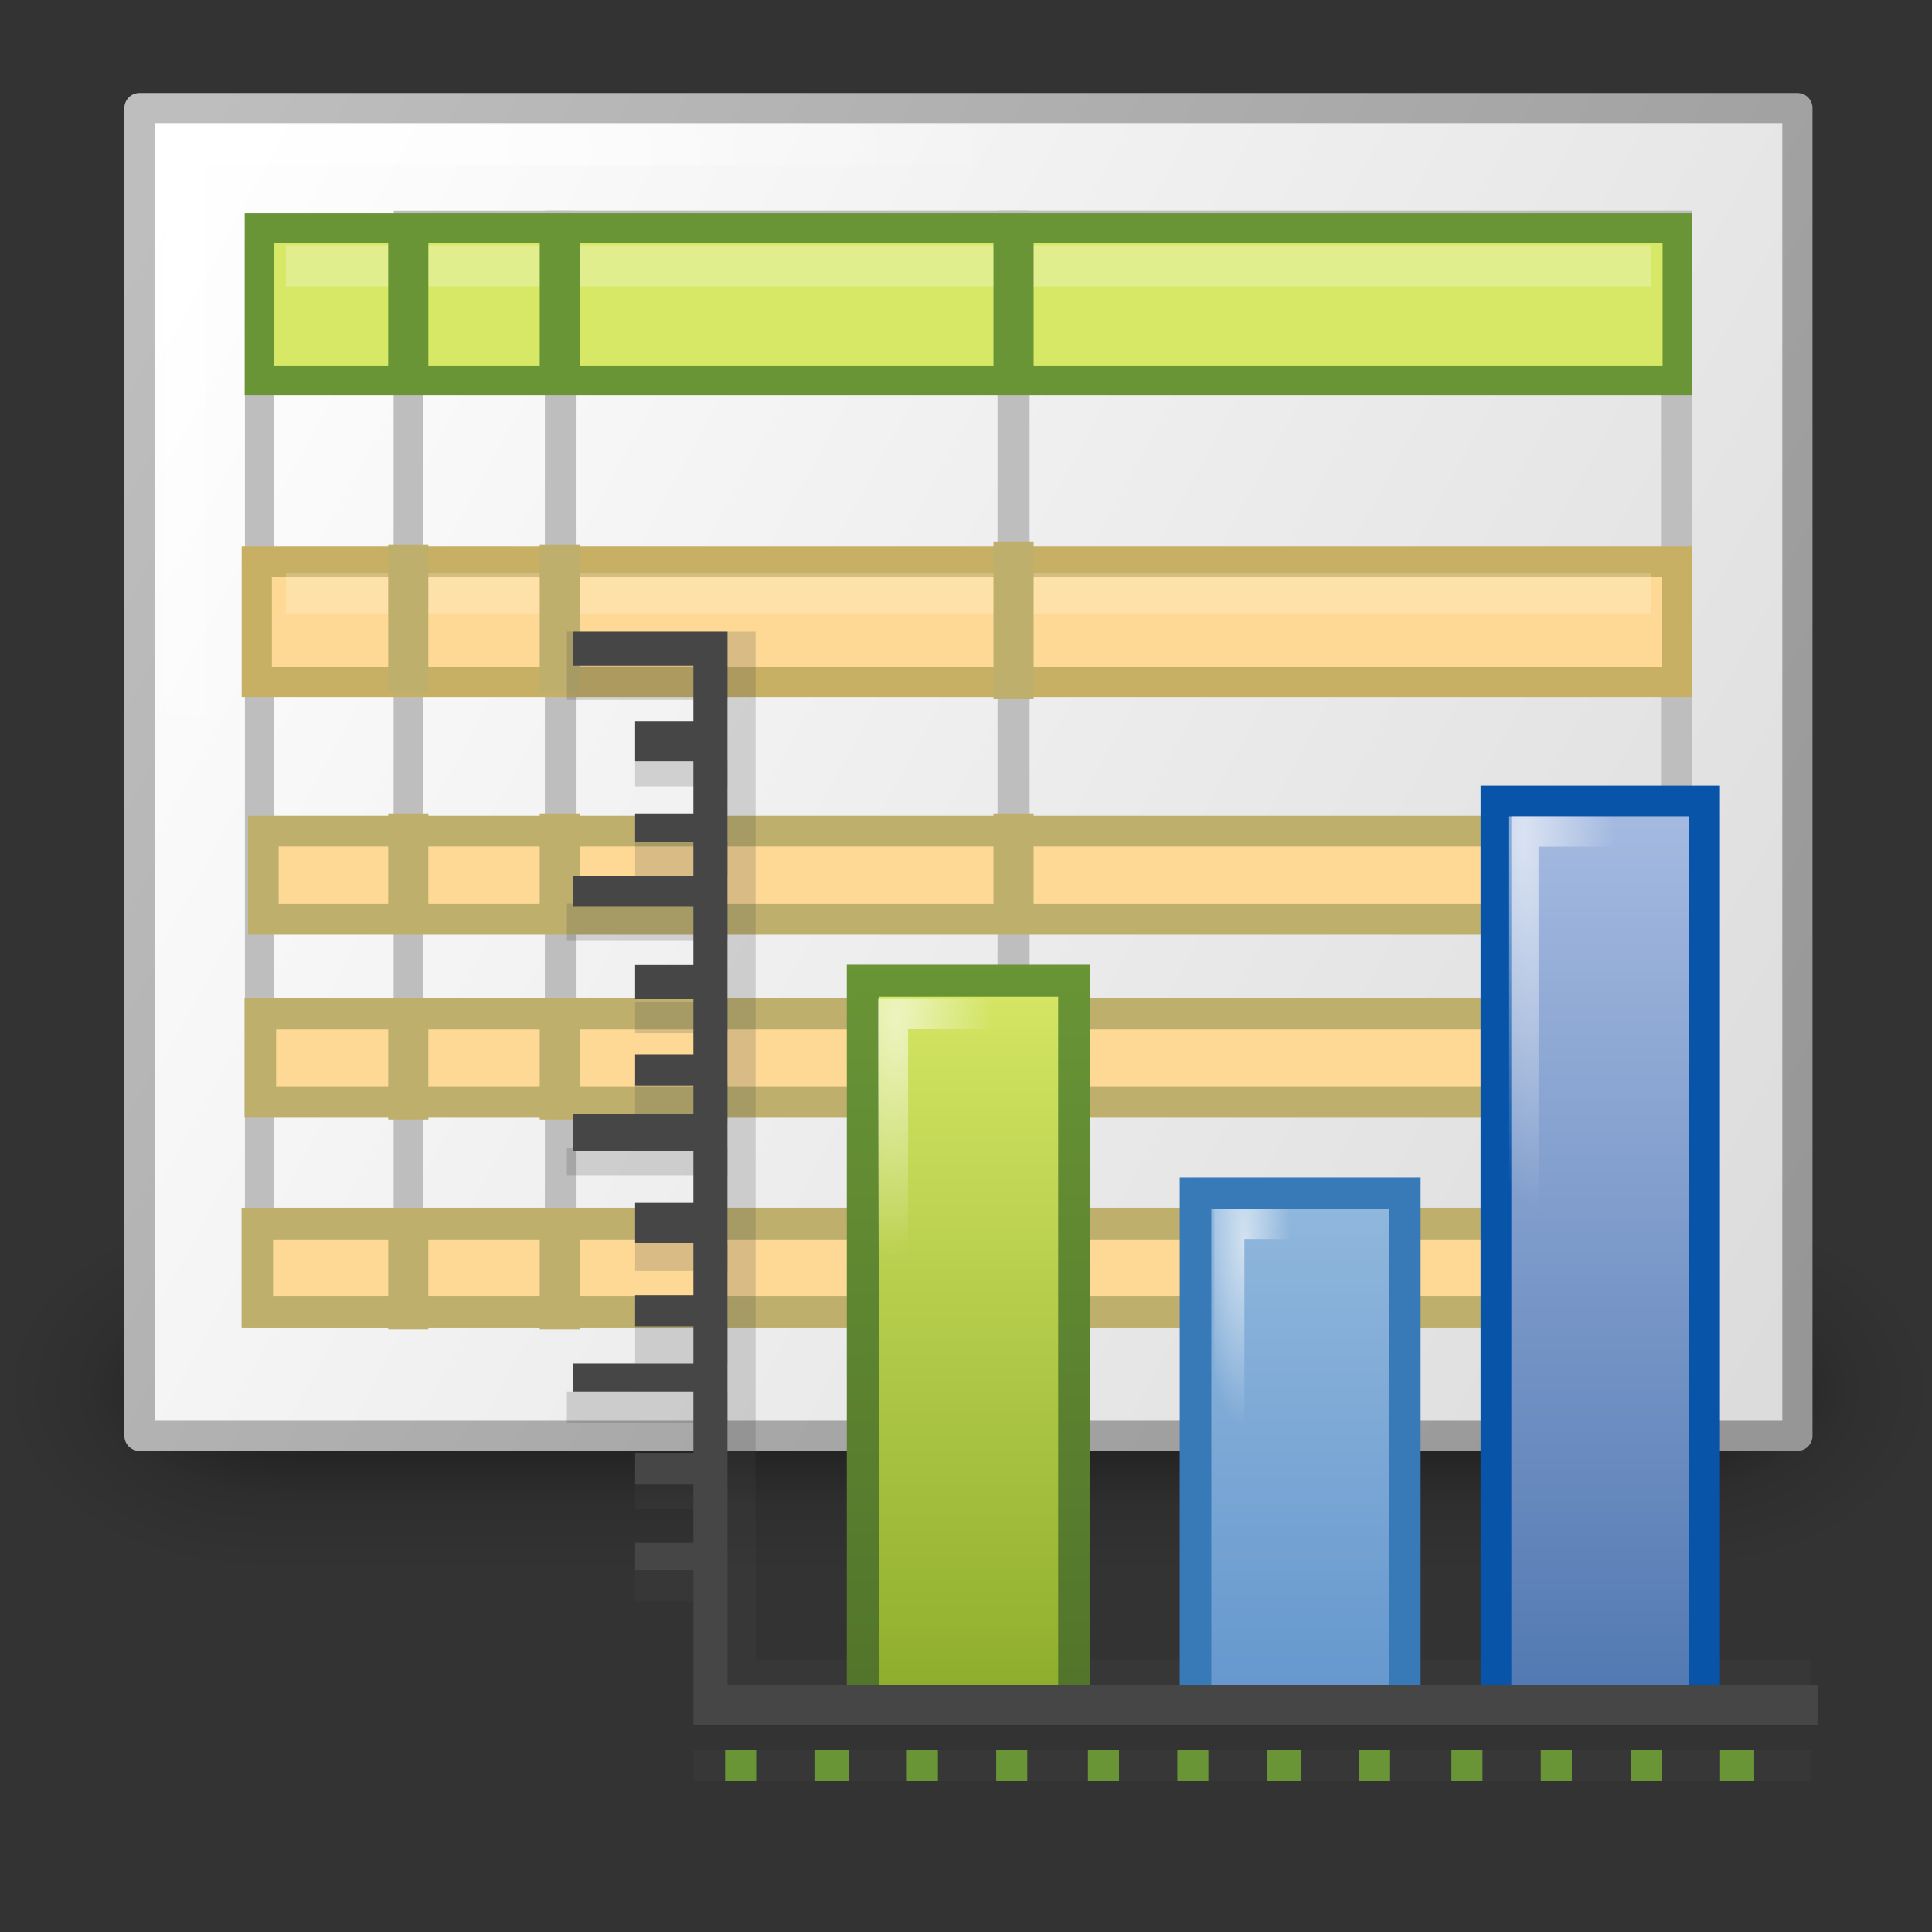 <?xml version="1.0" encoding="UTF-8" standalone="no"?>
<!-- Created with Inkscape (http://www.inkscape.org/) -->

<svg
   xmlns:svg="http://www.w3.org/2000/svg"
   xmlns="http://www.w3.org/2000/svg"
   xmlns:xlink="http://www.w3.org/1999/xlink"
   version="1.0"
   width="64"
   height="64"
   id="svg11300">
  <rect width="100%" height="100%" fill="#333333" stroke="none"/>
  <defs
     id="defs3">
    <linearGradient
       id="linearGradient6482">
      <stop
         id="stop6484"
         style="stop-color:#699536;stop-opacity:1"
         offset="0" />
      <stop
         id="stop6486"
         style="stop-color:#51732a;stop-opacity:1"
         offset="1" />
    </linearGradient>
    <linearGradient
       id="linearGradient7962">
      <stop
         id="stop7964"
         style="stop-color:white;stop-opacity:1"
         offset="0" />
      <stop
         id="stop7966"
         style="stop-color:white;stop-opacity:0"
         offset="1" />
    </linearGradient>
    <linearGradient
       id="linearGradient6288">
      <stop
         id="stop6290"
         style="stop-color:#969696;stop-opacity:1"
         offset="0" />
      <stop
         id="stop6292"
         style="stop-color:#bebebe;stop-opacity:1"
         offset="1" />
    </linearGradient>
    <linearGradient
       id="linearGradient6280">
      <stop
         id="stop6282"
         style="stop-color:white;stop-opacity:1"
         offset="0" />
      <stop
         id="stop6284"
         style="stop-color:#dcdcdc;stop-opacity:1"
         offset="1" />
    </linearGradient>
    <linearGradient
       id="linearGradient4103">
      <stop
         id="stop4105"
         style="stop-color:#d7e866;stop-opacity:1"
         offset="0" />
      <stop
         id="stop4107"
         style="stop-color:#8cab2a;stop-opacity:1"
         offset="1" />
    </linearGradient>
    <linearGradient
       id="linearGradient5113">
      <stop
         id="stop5115"
         style="stop-color:white;stop-opacity:1"
         offset="0" />
      <stop
         id="stop5117"
         style="stop-color:white;stop-opacity:0"
         offset="1" />
    </linearGradient>
    <linearGradient
       id="linearGradient2264">
      <stop
         id="stop2266"
         style="stop-color:#93b9dd;stop-opacity:1"
         offset="0" />
      <stop
         id="stop2268"
         style="stop-color:#6396cd;stop-opacity:1"
         offset="1" />
    </linearGradient>
    <linearGradient
       id="linearGradient4103-772-865-112-606">
      <stop
         id="stop139214"
         style="stop-color:#a7bce2;stop-opacity:1"
         offset="0" />
      <stop
         id="stop139216"
         style="stop-color:#5077b1;stop-opacity:1"
         offset="1" />
    </linearGradient>
    <linearGradient
       id="linearGradient3688">
      <stop
         id="stop3690"
         style="stop-color:black;stop-opacity:1"
         offset="0" />
      <stop
         id="stop3692"
         style="stop-color:black;stop-opacity:0"
         offset="1" />
    </linearGradient>
    <linearGradient
       id="linearGradient3702">
      <stop
         id="stop3704"
         style="stop-color:black;stop-opacity:0"
         offset="0" />
      <stop
         id="stop3710"
         style="stop-color:black;stop-opacity:1"
         offset="0.5" />
      <stop
         id="stop3706"
         style="stop-color:black;stop-opacity:0"
         offset="1" />
    </linearGradient>
    <linearGradient
       x1="45"
       y1="25"
       x2="45"
       y2="48"
       id="linearGradient5582"
       xlink:href="#linearGradient4103-772-865-112-606"
       gradientUnits="userSpaceOnUse"
       gradientTransform="matrix(1.041,0,0,1.023,-7.086,-6.247)" />
    <linearGradient
       x1="37"
       y1="35"
       x2="37"
       y2="48"
       id="linearGradient5585"
       xlink:href="#linearGradient2264"
       gradientUnits="userSpaceOnUse"
       gradientTransform="matrix(1.038,0,0,1.06,-6.13,-7.996)" />
    <linearGradient
       x1="29"
       y1="30"
       x2="29"
       y2="48"
       id="linearGradient5588"
       xlink:href="#linearGradient4103"
       gradientUnits="userSpaceOnUse"
       gradientTransform="matrix(1.052,0,0,1.059,-6.502,-7.996)" />
    <linearGradient
       x1="27.945"
       y1="30"
       x2="28.111"
       y2="48"
       id="linearGradient5590"
       xlink:href="#linearGradient6482"
       gradientUnits="userSpaceOnUse"
       gradientTransform="matrix(1.052,0,0,1.059,-6.502,-7.996)" />
    <linearGradient
       x1="29"
       y1="7.938"
       x2="29"
       y2="40.938"
       id="linearGradient5614"
       xlink:href="#linearGradient7962"
       gradientUnits="userSpaceOnUse"
       gradientTransform="matrix(1,0,0,1.02,-5,-6.24)" />
    <linearGradient
       x1="9.414"
       y1="9.414"
       x2="48.851"
       y2="34.939"
       id="linearGradient5626"
       xlink:href="#linearGradient6280"
       gradientUnits="userSpaceOnUse"
       gradientTransform="matrix(1.007,0,0,1.188,-5.208,-7.516)" />
    <linearGradient
       x1="48.851"
       y1="34.939"
       x2="9.414"
       y2="9.414"
       id="linearGradient5628"
       xlink:href="#linearGradient6288"
       gradientUnits="userSpaceOnUse"
       gradientTransform="matrix(1.007,0,0,1.188,-5.208,-7.516)" />
    <radialGradient
       cx="5.085"
       cy="0.024"
       r="20"
       fx="5.085"
       fy="0.024"
       id="radialGradient6407"
       xlink:href="#linearGradient5113"
       gradientUnits="userSpaceOnUse"
       gradientTransform="matrix(1,0,0,0.775,0,4.163)" />
    <radialGradient
       cx="22.586"
       cy="32.166"
       r="2"
       fx="22.586"
       fy="32.166"
       id="radialGradient6409"
       xlink:href="#linearGradient7962"
       gradientUnits="userSpaceOnUse"
       gradientTransform="matrix(1.192,0.035,-0.088,2.967,-1.874,-70.934)" />
    <radialGradient
       cx="30.851"
       cy="34.829"
       r="2"
       fx="30.851"
       fy="34.829"
       id="radialGradient6411"
       xlink:href="#linearGradient7962"
       gradientUnits="userSpaceOnUse"
       gradientTransform="matrix(0.575,9.8904205e-7,-4.0201317e-6,2.335,13.127,-50.558)" />
    <radialGradient
       cx="38.497"
       cy="29.631"
       r="2"
       fx="38.497"
       fy="29.631"
       id="radialGradient6413"
       xlink:href="#linearGradient7962"
       gradientUnits="userSpaceOnUse"
       gradientTransform="matrix(1.145,-0.061,0.249,4.653,-13.619,-114.738)" />
    <radialGradient
       cx="4.993"
       cy="43.5"
       r="2.5"
       fx="4.993"
       fy="43.5"
       id="radialGradient6415"
       xlink:href="#linearGradient3688"
       gradientUnits="userSpaceOnUse"
       gradientTransform="matrix(2.207,0,0,1.6,42.315,-13.886)" />
    <radialGradient
       cx="4.993"
       cy="43.5"
       r="2.5"
       fx="4.993"
       fy="43.5"
       id="radialGradient6417"
       xlink:href="#linearGradient3688"
       gradientUnits="userSpaceOnUse"
       gradientTransform="matrix(2.207,0,0,1.6,-33.529,-125.314)" />
    <linearGradient
       x1="25.058"
       y1="47.028"
       x2="25.058"
       y2="39.999"
       id="linearGradient6419"
       xlink:href="#linearGradient3702"
       gradientUnits="userSpaceOnUse"
       gradientTransform="matrix(1.102,0,0,1.143,11.486,6)" />
    <radialGradient
       cx="4.993"
       cy="43.5"
       r="2.5"
       fx="4.993"
       fy="43.5"
       id="radialGradient6421"
       xlink:href="#linearGradient3688"
       gradientUnits="userSpaceOnUse"
       gradientTransform="matrix(2.014,0,0,1,41.931,12.214)" />
    <radialGradient
       cx="4.993"
       cy="43.5"
       r="2.5"
       fx="4.993"
       fy="43.5"
       id="radialGradient6423"
       xlink:href="#linearGradient3688"
       gradientUnits="userSpaceOnUse"
       gradientTransform="matrix(2.014,0,0,1,-33.914,-99.214)" />
    <linearGradient
       x1="25.058"
       y1="47.028"
       x2="25.058"
       y2="39.999"
       id="linearGradient6425"
       xlink:href="#linearGradient3702"
       gradientUnits="userSpaceOnUse"
       gradientTransform="matrix(1.005,0,0,0.714,13.8,24.643)" />
  </defs>
  <g
     transform="matrix(1.33,0,0,1.33,0.16,0.15)"
     id="g6427">
    <path
       d="m 17.152,43.474 0,0.774 27.846,0 0,-0.774 -27.846,0 z"
       id="path3771"
       style="opacity:0.2;fill:#464646;fill-opacity:1;fill-rule:evenodd;stroke:none;display:inline;enable-background:new" />
    <g
       transform="matrix(1.147,0,0,1.125,-19.488,-28.178)"
       id="g6970"
       style="opacity:0.9">
      <rect
         width="5.508"
         height="8"
         x="53.343"
         y="51.714"
         id="rect3701"
         style="opacity:0.262;fill:url(#radialGradient6415);fill-opacity:1;stroke:none" />
      <rect
         width="5.508"
         height="8"
         x="-22.501"
         y="-59.714"
         transform="scale(-1,-1)"
         id="rect3703"
         style="opacity:0.262;fill:url(#radialGradient6417);fill-opacity:1;stroke:none" />
      <rect
         width="30.842"
         height="8"
         x="22.501"
         y="51.714"
         id="rect3705"
         style="opacity:0.262;fill:url(#linearGradient6419);fill-opacity:1;stroke:none" />
      <rect
         width="5.026"
         height="5"
         x="51.994"
         y="53.214"
         id="rect3717"
         style="opacity:0.4;fill:url(#radialGradient6421);fill-opacity:1;stroke:none" />
      <rect
         width="5.026"
         height="5"
         x="-23.851"
         y="-58.214"
         transform="scale(-1,-1)"
         id="rect3719"
         style="opacity:0.4;fill:url(#radialGradient6423);fill-opacity:1;stroke:none" />
      <rect
         width="28.143"
         height="5"
         x="23.851"
         y="53.214"
         id="rect3721"
         style="opacity:0.4;fill:url(#linearGradient6425);fill-opacity:1;stroke:none" />
    </g>
    <rect
       width="41.295"
       height="33.072"
       x="3.353"
       y="2.578"
       id="rect5508"
       style="fill:url(#linearGradient5626);fill-opacity:1;fill-rule:evenodd;stroke:url(#linearGradient5628);stroke-width:0.752;stroke-linecap:round;stroke-linejoin:round;stroke-miterlimit:4;stroke-opacity:1;stroke-dasharray:none;stroke-dashoffset:0" />
    <rect
       width="16.491"
       height="26.965"
       x="25.142"
       y="5.518"
       id="rect7919"
       style="fill:none;stroke:#bebebe;stroke-width:0.764;stroke-linecap:round;stroke-linejoin:miter;stroke-miterlimit:4;stroke-opacity:1;stroke-dasharray:none;stroke-dashoffset:0;display:inline;enable-background:new" />
    <rect
       width="11.266"
       height="26.966"
       x="13.84"
       y="5.517"
       id="rect7917"
       style="fill:none;stroke:#bebebe;stroke-width:0.762;stroke-linecap:round;stroke-linejoin:miter;stroke-miterlimit:4;stroke-opacity:1;stroke-dasharray:none;stroke-dashoffset:0;display:inline;enable-background:new" />
    <rect
       width="3.71"
       height="26.312"
       x="6.345"
       y="6.269"
       id="rect7913"
       style="fill:none;stroke:#bebebe;stroke-width:0.73;stroke-linecap:round;stroke-linejoin:miter;stroke-miterlimit:4;stroke-opacity:1;stroke-dasharray:none;stroke-dashoffset:0" />
    <rect
       width="3.765"
       height="26.991"
       x="10.053"
       y="5.504"
       id="rect7923"
       style="fill:none;stroke:#bebebe;stroke-width:0.732;stroke-linecap:round;stroke-linejoin:miter;stroke-miterlimit:4;stroke-opacity:1;stroke-dasharray:none;stroke-dashoffset:0;display:inline;enable-background:new" />
    <rect
       width="35.316"
       height="3.79"
       x="6.342"
       y="5.568"
       id="rect7905"
       style="fill:#d7e866;fill-opacity:1;fill-rule:evenodd;stroke:#699536;stroke-width:0.735;stroke-linecap:round;stroke-linejoin:miter;stroke-miterlimit:4;stroke-opacity:1;stroke-dasharray:none;stroke-dashoffset:0" />
    <rect
       width="35.374"
       height="2.998"
       x="6.275"
       y="13.877"
       id="rect7907"
       style="fill:#fed995;fill-opacity:1;fill-rule:evenodd;stroke:#c7af64;stroke-width:0.752;stroke-linecap:round;stroke-linejoin:miter;stroke-miterlimit:4;stroke-opacity:1;stroke-dasharray:none;stroke-dashoffset:0" />
    <rect
       width="34.972"
       height="2.197"
       x="6.439"
       y="20.589"
       id="rect7909"
       style="fill:#fed995;fill-opacity:1;fill-rule:evenodd;stroke:#beaf6d;stroke-width:0.763;stroke-linecap:round;stroke-linejoin:miter;stroke-miterlimit:4;stroke-opacity:1;stroke-dasharray:none;stroke-dashoffset:0;display:inline;enable-background:new" />
    <rect
       width="34.972"
       height="2.197"
       x="6.364"
       y="25.138"
       id="rect7911"
       style="fill:#fed995;fill-opacity:1;fill-rule:evenodd;stroke:#beaf6d;stroke-width:0.786;stroke-linecap:round;stroke-linejoin:miter;stroke-miterlimit:4;stroke-opacity:1;stroke-dasharray:none;stroke-dashoffset:0;display:inline;enable-background:new" />
    <rect
       width="34.972"
       height="2.197"
       x="6.289"
       y="30.364"
       id="rect7921"
       style="fill:#fed995;fill-opacity:1;fill-rule:evenodd;stroke:#beaf6d;stroke-width:0.786;stroke-linecap:round;stroke-linejoin:miter;stroke-miterlimit:4;stroke-opacity:1;stroke-dasharray:none;stroke-dashoffset:0;display:inline;enable-background:new" />
    <path
       d="m 7,6 0,1.02 34,0 0,-1.02 -34,0 z m 0,8.16 0,1.02 34,0 0,-1.02 -34,0 z"
       id="rect7955"
       style="opacity:0.3;fill:url(#linearGradient5614);fill-opacity:1;fill-rule:evenodd;stroke:none" />
    <rect
       width="1"
       height="4"
       x="9.549"
       y="5.301"
       id="rect7925"
       style="fill:#699536;fill-opacity:1;fill-rule:evenodd;stroke:none" />
    <rect
       width="1"
       height="4"
       x="13.323"
       y="5.226"
       id="rect7927"
       style="fill:#699536;fill-opacity:1;fill-rule:evenodd;stroke:none;display:inline;enable-background:new" />
    <rect
       width="1"
       height="4"
       x="24.624"
       y="5.301"
       id="rect7929"
       style="fill:#699536;fill-opacity:1;fill-rule:evenodd;stroke:none;display:inline;enable-background:new" />
    <rect
       width="1"
       height="3.699"
       x="9.549"
       y="13.451"
       id="rect7931"
       style="fill:#beaf6d;fill-opacity:1;fill-rule:evenodd;stroke:none;display:inline;enable-background:new" />
    <rect
       width="1"
       height="3.699"
       x="13.323"
       y="13.451"
       id="rect7933"
       style="fill:#beaf6d;fill-opacity:1;fill-rule:evenodd;stroke:none;display:inline;enable-background:new" />
    <rect
       width="1"
       height="3.925"
       x="24.624"
       y="13.376"
       id="rect7935"
       style="fill:#beaf6d;fill-opacity:1;fill-rule:evenodd;stroke:none;display:inline;enable-background:new" />
    <rect
       width="1"
       height="2.85"
       x="9.549"
       y="20.15"
       id="rect7937"
       style="fill:#beaf6d;fill-opacity:1;fill-rule:evenodd;stroke:none;display:inline;enable-background:new" />
    <rect
       width="1"
       height="2.699"
       x="24.624"
       y="20.15"
       id="rect7939"
       style="fill:#beaf6d;fill-opacity:1;fill-rule:evenodd;stroke:none;display:inline;enable-background:new" />
    <rect
       width="1"
       height="2.85"
       x="13.323"
       y="20.15"
       id="rect7941"
       style="fill:#beaf6d;fill-opacity:1;fill-rule:evenodd;stroke:none;display:inline;enable-background:new" />
    <rect
       width="1"
       height="3"
       x="9.549"
       y="24.774"
       id="rect7943"
       style="fill:#beaf6d;fill-opacity:1;fill-rule:evenodd;stroke:none;display:inline;enable-background:new" />
    <rect
       width="1"
       height="3"
       x="13.323"
       y="24.774"
       id="rect7945"
       style="fill:#beaf6d;fill-opacity:1;fill-rule:evenodd;stroke:none;display:inline;enable-background:new" />
    <rect
       width="1"
       height="3"
       x="25"
       y="24.85"
       id="rect7947"
       style="fill:#beaf6d;fill-opacity:1;fill-rule:evenodd;stroke:none;display:inline;enable-background:new" />
    <rect
       width="1"
       height="3"
       x="9.549"
       y="30"
       id="rect7949"
       style="fill:#beaf6d;fill-opacity:1;fill-rule:evenodd;stroke:none;display:inline;enable-background:new" />
    <rect
       width="1"
       height="3"
       x="13.323"
       y="30"
       id="rect7951"
       style="fill:#beaf6d;fill-opacity:1;fill-rule:evenodd;stroke:none;display:inline;enable-background:new" />
    <rect
       width="1"
       height="3"
       x="25"
       y="29.85"
       id="rect7953"
       style="fill:#beaf6d;fill-opacity:1;fill-rule:evenodd;stroke:none;display:inline;enable-background:new" />
    <rect
       width="38.999"
       height="29.999"
       x="4.5"
       y="3.5"
       id="rect7970"
       style="opacity:0.8;fill:none;stroke:url(#radialGradient6407);stroke-width:1.001;stroke-linecap:round;stroke-linejoin:miter;stroke-miterlimit:4;stroke-opacity:1;stroke-dasharray:none;stroke-dashoffset:0" />
    <path
       d="m 36.03,43.474 0,0.774 0.774,0 0,-0.774 -0.774,0 z"
       id="path3691"
       style="fill:#699536;fill-opacity:1;fill-rule:evenodd;stroke:none;display:inline;enable-background:new" />
    <path
       d="m 38.256,43.474 0,0.774 0.774,0 0,-0.774 -0.774,0 z"
       id="path3689"
       style="fill:#699536;fill-opacity:1;fill-rule:evenodd;stroke:none;display:inline;enable-background:new" />
    <path
       d="m 14,15.624 0,1.699 4,0 0,1.526 -2.301,0 0,0.624 2.301,0 0,1.376 -2.301,0 0,0.85 2.301,0 0,0.699 -4,0 0,0.925 4,0 0,1.526 -2.301,0 0,0.774 2.301,0 0,1.226 -2.301,0 0,1 2.301,0 0,0.624 -4,0 0,0.699 4,0 0,1.677 -2.301,0 0,0.699 2.301,0 0,1.301 -2.301,0 0,1 2.301,0 0,0.699 -4,0 0,0.774 4,0 0,1.526 -2.301,0 0,0.624 2.301,0 0,1.376 -2.301,0 0,0.925 2.301,0 0,2.075 1,0 26,0 0,-0.624 -26.301,0 0,-25.602 -4.699,0 z"
       id="path8037"
       style="opacity:0.2;fill:#464646;fill-opacity:1;fill-rule:evenodd;stroke:none;display:inline;enable-background:new" />
    <rect
       width="5.265"
       height="18.017"
       x="21.368"
       y="24.315"
       id="rect8085"
       style="fill:url(#linearGradient5588);fill-opacity:1;fill-rule:evenodd;stroke:url(#linearGradient5590);stroke-width:0.794;stroke-linecap:round;stroke-linejoin:miter;stroke-miterlimit:4;stroke-opacity:1;stroke-dasharray:none;stroke-dashoffset:0" />
    <rect
       width="5.212"
       height="12.738"
       x="29.657"
       y="29.605"
       id="rect8087"
       style="fill:url(#linearGradient5585);fill-opacity:1;fill-rule:evenodd;stroke:#387ab8;stroke-width:0.788;stroke-linecap:round;stroke-linejoin:miter;stroke-miterlimit:4;stroke-opacity:1;stroke-dasharray:none;stroke-dashoffset:0;display:inline;enable-background:new" />
    <rect
       width="5.195"
       height="22.495"
       x="37.14"
       y="19.839"
       id="rect8089"
       style="fill:url(#linearGradient5582);fill-opacity:1;fill-rule:evenodd;stroke:#0854a9;stroke-width:0.767;stroke-linecap:round;stroke-linejoin:miter;stroke-miterlimit:4;stroke-opacity:1;stroke-dasharray:none;stroke-dashoffset:0;display:inline;enable-background:new" />
    <path
       d="m 14.15,15.624 0,0.85 3,0 0,1.376 -1.451,0 0,1 1.451,0 0,1.301 -1.451,0 0,0.699 1.451,0 0,0.85 -3,0 0,0.774 3,0 0,1.451 -1.451,0 0,0.85 1.451,0 0,1.376 -1.451,0 0,0.774 1.451,0 0,0.699 -3,0 0,0.925 3,0 0,1.301 -1.451,0 0,1 1.451,0 0,1.301 -1.451,0 0,0.774 1.451,0 0,0.925 -3,0 0,0.699 3,0 0,1.526 -1.451,0 0,0.774 1.451,0 0,1.451 -1.451,0 0,0.699 1.451,0 0,3.85 1,0 27,0 0,-1 -27.15,0 0,-26.226 -3.85,0 z"
       id="rect7980"
       style="fill:#464646;fill-opacity:1;fill-rule:evenodd;stroke:none" />
    <path
       d="m 22.122,40.149 0,-15.005 3.005,0 0,15.005"
       id="path6330"
       style="opacity:0.6;fill:none;stroke:url(#radialGradient6409);stroke-width:0.752;stroke-linecap:square;stroke-linejoin:miter;stroke-miterlimit:4;stroke-opacity:1;stroke-dasharray:none;stroke-dashoffset:0" />
    <path
       d="m 30.498,40.374 0,-10.005 3.005,0 0,10.005"
       id="path6340"
       style="opacity:0.6;fill:none;stroke:url(#radialGradient6411);stroke-width:0.752;stroke-linecap:square;stroke-linejoin:miter;stroke-miterlimit:4;stroke-opacity:1;stroke-dasharray:none;stroke-dashoffset:0;display:inline;enable-background:new" />
    <path
       d="m 37.825,40.596 0,-19.997 2.997,0 0,19.997"
       id="path6344"
       style="opacity:0.6;fill:none;stroke:url(#radialGradient6413);stroke-width:0.752;stroke-linecap:square;stroke-linejoin:miter;stroke-miterlimit:4;stroke-opacity:1;stroke-dasharray:none;stroke-dashoffset:0;display:inline;enable-background:new" />
    <path
       d="m 40.496,43.474 0,0.774 0.774,0 0,-0.774 -0.774,0 z"
       id="path3767"
       style="fill:#699536;fill-opacity:1;fill-rule:evenodd;stroke:none;display:inline;enable-background:new" />
    <path
       d="m 42.722,43.474 0,0.774 0.85,0 0,-0.774 -0.85,0 z"
       id="path3769"
       style="fill:#699536;fill-opacity:1;fill-rule:evenodd;stroke:none;display:inline;enable-background:new" />
    <path
       d="m 26.977,43.474 0,0.774 0.774,0 0,-0.774 -0.774,0 z"
       id="path3783"
       style="fill:#699536;fill-opacity:1;fill-rule:evenodd;stroke:none;display:inline;enable-background:new" />
    <path
       d="m 29.203,43.474 0,0.774 0.774,0 0,-0.774 -0.774,0 z"
       id="path3785"
       style="fill:#699536;fill-opacity:1;fill-rule:evenodd;stroke:none;display:inline;enable-background:new" />
    <path
       d="m 33.729,43.474 0,0.774 0.774,0 0,-0.774 -0.774,0 z"
       id="path3787"
       style="fill:#699536;fill-opacity:1;fill-rule:evenodd;stroke:none;display:inline;enable-background:new" />
    <path
       d="m 31.444,43.474 0,0.774 0.85,0 0,-0.774 -0.85,0 z"
       id="path3795"
       style="fill:#699536;fill-opacity:1;fill-rule:evenodd;stroke:none;display:inline;enable-background:new" />
    <path
       d="m 22.466,43.474 0,0.774 0.774,0 0,-0.774 -0.774,0 z"
       id="path3809"
       style="fill:#699536;fill-opacity:1;fill-rule:evenodd;stroke:none;display:inline;enable-background:new" />
    <path
       d="m 24.692,43.474 0,0.774 0.774,0 0,-0.774 -0.774,0 z"
       id="path3811"
       style="fill:#699536;fill-opacity:1;fill-rule:evenodd;stroke:none;display:inline;enable-background:new" />
    <path
       d="m 17.94,43.474 0,0.774 0.774,0 0,-0.774 -0.774,0 z"
       id="path3813"
       style="fill:#699536;fill-opacity:1;fill-rule:evenodd;stroke:none;display:inline;enable-background:new" />
    <path
       d="m 20.165,43.474 0,0.774 0.85,0 0,-0.774 -0.85,0 z"
       id="path3815"
       style="fill:#699536;fill-opacity:1;fill-rule:evenodd;stroke:none;display:inline;enable-background:new" />
  </g>
</svg>
